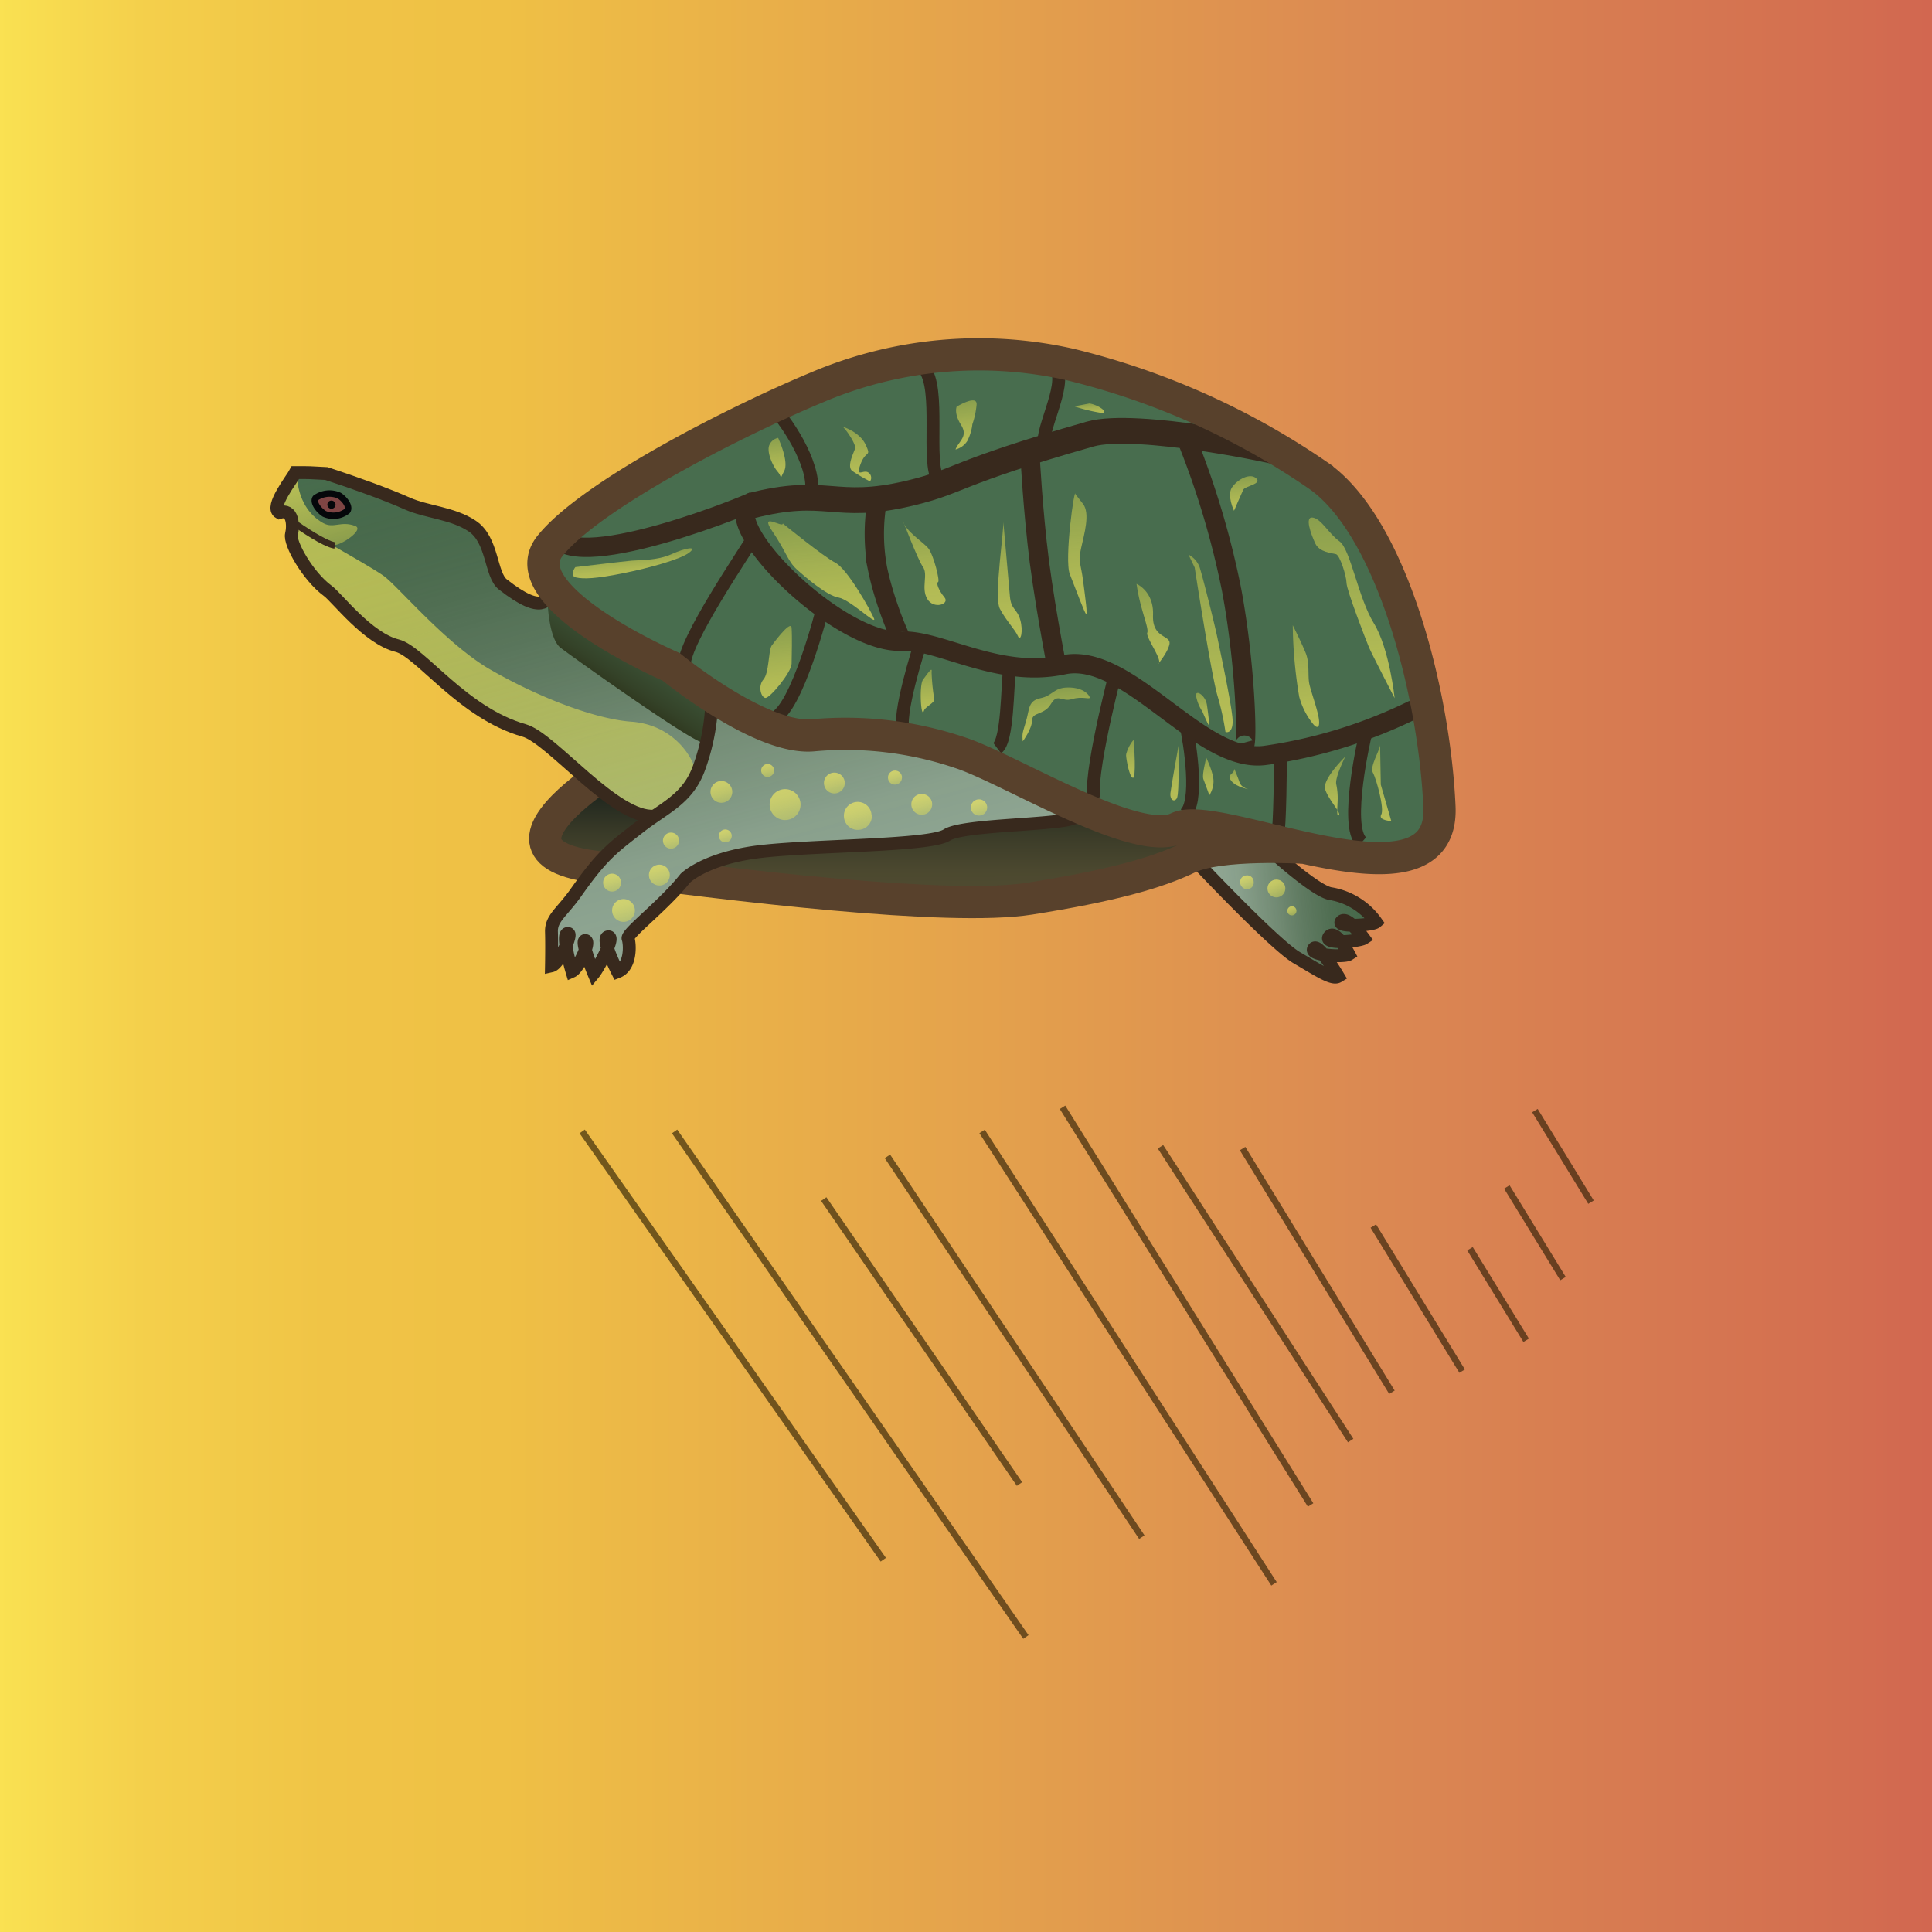 <svg xmlns="http://www.w3.org/2000/svg" xmlns:xlink="http://www.w3.org/1999/xlink" viewBox="0 0 300 300"><rect x="0" y="0" width="300" height="300" fill="#333333" stroke="none"/><defs><style>.cls-1{fill:url(#Оранжевый_желтый);}.cls-2{fill:url(#Безымянный_градиент_3);}.cls-3{fill:url(#linear-gradient);}.cls-4,.cls-5{fill:#486d4e;}.cls-4{stroke:#d14a43;}.cls-10,.cls-15,.cls-16,.cls-4,.cls-58,.cls-7,.cls-8,.cls-9{stroke-miterlimit:10;}.cls-6{fill:url(#linear-gradient-2);}.cls-10,.cls-15,.cls-7,.cls-8,.cls-9{fill:none;}.cls-15,.cls-7,.cls-8,.cls-9{stroke:#38291d;}.cls-7{stroke-width:2px;}.cls-8{stroke-width:4px;}.cls-9{stroke-width:3px;}.cls-10{stroke:#58412c;stroke-width:5px;}.cls-11{fill:url(#linear-gradient-3);}.cls-12{fill:url(#linear-gradient-4);}.cls-13{fill:url(#linear-gradient-5);}.cls-14{fill:url(#linear-gradient-6);}.cls-16{fill:#7f4544;stroke:#05070a;}.cls-17{fill:url(#linear-gradient-7);}.cls-18{fill:url(#linear-gradient-8);}.cls-19{fill:url(#linear-gradient-9);}.cls-20{fill:url(#linear-gradient-10);}.cls-21{fill:url(#linear-gradient-11);}.cls-22{fill:url(#linear-gradient-12);}.cls-23{fill:url(#linear-gradient-13);}.cls-24{fill:url(#linear-gradient-14);}.cls-25{fill:url(#linear-gradient-15);}.cls-26{fill:url(#linear-gradient-16);}.cls-27{fill:url(#linear-gradient-17);}.cls-28{fill:url(#linear-gradient-18);}.cls-29{fill:url(#linear-gradient-19);}.cls-30{fill:url(#linear-gradient-20);}.cls-31{fill:url(#linear-gradient-21);}.cls-32{fill:url(#linear-gradient-22);}.cls-33{fill:url(#linear-gradient-23);}.cls-34{fill:url(#linear-gradient-24);}.cls-35{fill:url(#linear-gradient-25);}.cls-36{fill:url(#linear-gradient-26);}.cls-37{fill:url(#linear-gradient-27);}.cls-38{fill:url(#linear-gradient-28);}.cls-39{fill:url(#linear-gradient-29);}.cls-40{fill:url(#linear-gradient-30);}.cls-41{fill:url(#linear-gradient-31);}.cls-42{fill:url(#linear-gradient-32);}.cls-43{fill:url(#linear-gradient-33);}.cls-44{fill:url(#linear-gradient-34);}.cls-45{fill:url(#linear-gradient-35);}.cls-46{fill:url(#linear-gradient-36);}.cls-47{fill:url(#linear-gradient-37);}.cls-48{fill:url(#linear-gradient-38);}.cls-49{fill:url(#linear-gradient-39);}.cls-50{fill:url(#linear-gradient-40);}.cls-51{fill:url(#linear-gradient-41);}.cls-52{fill:url(#linear-gradient-42);}.cls-53{fill:url(#linear-gradient-43);}.cls-54{fill:url(#linear-gradient-44);}.cls-55{fill:url(#linear-gradient-45);}.cls-56{fill:url(#linear-gradient-46);}.cls-57{fill:#05070a;}.cls-58{fill:#fff;stroke:#201600;opacity:0.6;}</style><linearGradient id="Оранжевый_желтый" x1="-18.5" y1="140.73" x2="326.4" y2="140.73" gradientUnits="userSpaceOnUse"><stop offset="0" stop-color="#fff258"/><stop offset="0.05" stop-color="#fae252"/><stop offset="0.12" stop-color="#f4cf4b"/><stop offset="0.2" stop-color="#f0c446"/><stop offset="0.28" stop-color="#efc045"/><stop offset="0.67" stop-color="#db8952"/><stop offset="0.89" stop-color="#d36d50"/><stop offset="1" stop-color="#ce584f"/></linearGradient><linearGradient id="Безымянный_градиент_3" x1="269.06" y1="44" x2="269.06" y2="44" gradientUnits="userSpaceOnUse"><stop offset="0" stop-color="#fff258"/><stop offset="0.05" stop-color="#fae252"/><stop offset="0.12" stop-color="#f4cf4b"/><stop offset="0.2" stop-color="#f0c446"/><stop offset="0.28" stop-color="#efc045"/><stop offset="0.67" stop-color="#db8952"/><stop offset="0.89" stop-color="#d36d50"/></linearGradient><linearGradient id="linear-gradient" x1="136.32" y1="139.21" x2="137.7" y2="123.48" gradientTransform="translate(-11.7 12.56) rotate(-5.05)" gradientUnits="userSpaceOnUse"><stop offset="0" stop-color="#514c31"/><stop offset="0.26" stop-color="#4b482f"/><stop offset="0.62" stop-color="#3a3b28"/><stop offset="1" stop-color="#20271e"/></linearGradient><linearGradient id="linear-gradient-2" x1="187.14" y1="147.93" x2="212.38" y2="147.93" gradientTransform="matrix(1, -0.09, 0.09, 1, -11.78, 12.33)" gradientUnits="userSpaceOnUse"><stop offset="0" stop-color="#fff" stop-opacity="0.4"/><stop offset="0.17" stop-color="#f2f2f0" stop-opacity="0.38"/><stop offset="0.39" stop-color="#cecbc6" stop-opacity="0.31"/><stop offset="0.64" stop-color="#918c82" stop-opacity="0.2"/><stop offset="0.91" stop-color="#3e3522" stop-opacity="0.05"/><stop offset="1" stop-color="#201600" stop-opacity="0"/></linearGradient><linearGradient id="linear-gradient-3" x1="115.56" y1="143.11" x2="100.38" y2="57.01" xlink:href="#linear-gradient-2"/><linearGradient id="linear-gradient-4" x1="55.5" y1="77.66" x2="53.42" y2="65.82" gradientTransform="translate(-11.7 12.56) rotate(-5.05)" gradientUnits="userSpaceOnUse"><stop offset="0" stop-color="#ece84d" stop-opacity="0.4"/><stop offset="0.09" stop-color="#efea4f" stop-opacity="0.43"/><stop offset="0.45" stop-color="#f8ef56" stop-opacity="0.52"/><stop offset="0.76" stop-color="#fdf25a" stop-opacity="0.58"/><stop offset="1" stop-color="#fff35c" stop-opacity="0.6"/></linearGradient><linearGradient id="linear-gradient-5" x1="85.74" y1="126.8" x2="75.65" y2="69.56" xlink:href="#linear-gradient-4"/><linearGradient id="linear-gradient-6" x1="110.54" y1="88.38" x2="94.21" y2="108.73" gradientTransform="translate(-11.7 12.56) rotate(-5.05)" gradientUnits="userSpaceOnUse"><stop offset="0" stop-color="#466a4c"/><stop offset="0.2" stop-color="#446548"/><stop offset="0.43" stop-color="#3e583c"/><stop offset="0.67" stop-color="#344228"/><stop offset="0.91" stop-color="#26230c"/><stop offset="1" stop-color="#201600"/></linearGradient><linearGradient id="linear-gradient-7" x1="95.62" y1="134.77" x2="95.14" y2="132.05" xlink:href="#linear-gradient-4"/><linearGradient id="linear-gradient-8" x1="103.12" y1="134.49" x2="102.56" y2="131.31" xlink:href="#linear-gradient-4"/><linearGradient id="linear-gradient-9" x1="105.28" y1="128.95" x2="104.85" y2="126.49" xlink:href="#linear-gradient-4"/><linearGradient id="linear-gradient-10" x1="113.7" y1="128.72" x2="113.35" y2="126.72" xlink:href="#linear-gradient-4"/><linearGradient id="linear-gradient-11" x1="113.82" y1="122.53" x2="113.23" y2="119.2" xlink:href="#linear-gradient-4"/><linearGradient id="linear-gradient-12" x1="97.07" y1="139.61" x2="96.46" y2="136.12" xlink:href="#linear-gradient-4"/><linearGradient id="linear-gradient-13" x1="123.63" y1="126.07" x2="122.79" y2="121.33" xlink:href="#linear-gradient-4"/><linearGradient id="linear-gradient-14" x1="121.14" y1="119.18" x2="120.79" y2="117.19" xlink:href="#linear-gradient-4"/><linearGradient id="linear-gradient-15" x1="131.41" y1="122.63" x2="130.84" y2="119.45" xlink:href="#linear-gradient-4"/><linearGradient id="linear-gradient-16" x1="134.66" y1="128.59" x2="133.91" y2="124.35" xlink:href="#linear-gradient-4"/><linearGradient id="linear-gradient-17" x1="140.78" y1="122.1" x2="140.4" y2="119.98" xlink:href="#linear-gradient-4"/><linearGradient id="linear-gradient-18" x1="144.63" y1="127.12" x2="144.07" y2="123.94" xlink:href="#linear-gradient-4"/><linearGradient id="linear-gradient-19" x1="153.38" y1="128.04" x2="152.94" y2="125.55" xlink:href="#linear-gradient-4"/><linearGradient id="linear-gradient-20" x1="193.77" y1="143.04" x2="193.41" y2="140.97" xlink:href="#linear-gradient-4"/><linearGradient id="linear-gradient-21" x1="198.3" y1="144.75" x2="197.82" y2="142.03" xlink:href="#linear-gradient-4"/><linearGradient id="linear-gradient-22" x1="200.27" y1="147.76" x2="200.03" y2="146.36" xlink:href="#linear-gradient-4"/><linearGradient id="linear-gradient-23" x1="123.79" y1="96.14" x2="123.79" y2="106.94" xlink:href="#linear-gradient-4"/><linearGradient id="linear-gradient-24" x1="131.99" y1="79.67" x2="131.99" y2="96.34" xlink:href="#linear-gradient-4"/><linearGradient id="linear-gradient-25" x1="146.67" y1="104.84" x2="146.67" y2="111.3" xlink:href="#linear-gradient-4"/><linearGradient id="linear-gradient-26" x1="166.31" y1="109.43" x2="166.31" y2="117.17" xlink:href="#linear-gradient-4"/><linearGradient id="linear-gradient-27" x1="183.89" y1="119.96" x2="183.89" y2="128.35" xlink:href="#linear-gradient-4"/><linearGradient id="linear-gradient-28" x1="177.37" y1="118.47" x2="177.37" y2="124.32" xlink:href="#linear-gradient-4"/><linearGradient id="linear-gradient-29" x1="189.02" y1="122.11" x2="189.02" y2="128.05" xlink:href="#linear-gradient-4"/><linearGradient id="linear-gradient-30" x1="193.81" y1="124.32" x2="193.81" y2="127.71" xlink:href="#linear-gradient-4"/><linearGradient id="linear-gradient-31" x1="208.73" y1="123.91" x2="208.73" y2="132.95" xlink:href="#linear-gradient-4"/><linearGradient id="linear-gradient-32" x1="215.62" y1="122.55" x2="215.62" y2="134.51" xlink:href="#linear-gradient-4"/><linearGradient id="linear-gradient-33" x1="102.93" y1="82.75" x2="102.93" y2="86.02" xlink:href="#linear-gradient-4"/><linearGradient id="linear-gradient-34" x1="126.72" y1="66.84" x2="126.72" y2="72.98" xlink:href="#linear-gradient-4"/><linearGradient id="linear-gradient-35" x1="160.58" y1="82.75" x2="160.58" y2="101.12" xlink:href="#linear-gradient-4"/><linearGradient id="linear-gradient-36" x1="148.02" y1="81.25" x2="148.02" y2="94.91" xlink:href="#linear-gradient-4"/><linearGradient id="linear-gradient-37" x1="191.31" y1="90.55" x2="191.31" y2="118.54" xlink:href="#linear-gradient-4"/><linearGradient id="linear-gradient-38" x1="189.06" y1="112.06" x2="189.06" y2="117.19" xlink:href="#linear-gradient-4"/><linearGradient id="linear-gradient-39" x1="172.03" y1="79.54" x2="172.03" y2="98.33" xlink:href="#linear-gradient-4"/><linearGradient id="linear-gradient-40" x1="182.74" y1="94.35" x2="182.74" y2="107.03" xlink:href="#linear-gradient-4"/><linearGradient id="linear-gradient-41" x1="156.37" y1="63.72" x2="156.37" y2="71.1" xlink:href="#linear-gradient-4"/><linearGradient id="linear-gradient-42" x1="175.67" y1="65.81" x2="175.67" y2="67.44" xlink:href="#linear-gradient-4"/><linearGradient id="linear-gradient-43" x1="139.15" y1="66.05" x2="139.15" y2="74.82" xlink:href="#linear-gradient-4"/><linearGradient id="linear-gradient-44" x1="213.48" y1="86.48" x2="213.48" y2="115.57" xlink:href="#linear-gradient-4"/><linearGradient id="linear-gradient-45" x1="198.48" y1="79.25" x2="198.48" y2="84.38" xlink:href="#linear-gradient-4"/><linearGradient id="linear-gradient-46" x1="205.45" y1="102.88" x2="205.45" y2="118.96" xlink:href="#linear-gradient-4"/></defs><g id="Слой_6" data-name="Слой 6"><rect class="cls-1" x="-18.5" y="-33.8" width="344.91" height="349.06"/><rect class="cls-2" x="269.06" y="37.68" height="12.64"/></g><g id="Слой_1" data-name="Слой 1"><g id="Слой_3" data-name="Слой 3"><path class="cls-3" d="M93.23,123.48s-8.42,6-5.66,7.51,39.54,7.4,47.26,7.49,16.22,1.83,25-.34,25.48-6.17,25.83-7.44-8.94-1.27-13.1-2.84-9.63,0-11.62.13-17.68,2.31-21,2.93-12,.56-16,.86-10.12,1-11.21.94S93.23,123.48,93.23,123.48Z"/><path class="cls-4" d="M103.05,103.65s13.87,11.36,22,10.64A55.48,55.48,0,0,1,147.9,117c7.63,2.48,27.44,14.87,33.79,11.69s41.42,14.28,40.65-3.27-7.37-43.7-19-51.58a116.22,116.22,0,0,0-38.16-17.06,64.14,64.14,0,0,0-39.46,3.48C112.94,65.57,90.55,77,84.23,84.88S103.05,103.65,103.05,103.65Z"/><path class="cls-5" d="M186.84,134.13s14.59,14.27,18,16.73l8.14-8.21L205,137.8l-5.34-4.2Z"/><path class="cls-6" d="M186.84,134.13s14.59,14.27,18,16.73l8.14-8.21L205,137.8l-5.34-4.2Z"/><path class="cls-7" d="M198.13,132.78s6.35,5.73,8.54,6a10.82,10.82,0,0,1,7,4.4c-.61.52-6.25.83-5.37-.1s3.47,2.62,3.47,2.62c-.74.48-6.57,1-5.31-.34,1-1,3,2.82,3,2.82-.77.5-6.29.15-5.45-.9.7-.87,3.78,4.33,3.78,4.33-.88.54-3-.89-6.43-2.9s-15.12-14.41-15.12-14.41"/><path class="cls-8" d="M199.54,70.51c-.23-.32-23.09-5.14-30.25-3.11-21.5,6.12-20.07,7.3-28.12,9.2-11.79,2.78-12.6-1.13-24.6,1.94"/><path class="cls-9" d="M193.05,115.36c.73,2.7.59-11-1.82-23.84A131.86,131.86,0,0,0,184.58,69"/><path class="cls-9" d="M163.88,102.69c.6,2.55-1.29-6.41-2.5-15.55-1-7.93-1.42-16.09-1.42-16.09"/><path class="cls-9" d="M140.08,99.24c.54,1.77-2.57-4.82-3.83-11a29.72,29.72,0,0,1-.15-9.79"/><path class="cls-9" d="M85.81,82.07c.71,8,28.24-2.82,31.31-4.27"/><path class="cls-9" d="M115.7,79.3C114.88,84.78,131.26,100,140,99.56c5.9-.29,15,5.85,25.11,3.68s21.2,15.41,31.33,14.06a76.56,76.56,0,0,0,23.06-7.12"/><path class="cls-7" d="M125.85,77c1.2-3.92-3.21-11-5.9-13.83"/><path class="cls-7" d="M145.73,74.55c-1.94-2.59.43-14.31-2.28-17.39"/><path class="cls-7" d="M162.3,69.82c-1.31-2.29,3.58-9.95,1.63-12.79"/><path class="cls-7" d="M117,83.43c-1.07,1.93-10.92,16.23-10.74,19.92"/><path class="cls-7" d="M127.75,94.42s-4,15.87-7.65,17.12"/><path class="cls-7" d="M142.86,100.11s-3.66,11.28-2.53,13.5"/><path class="cls-7" d="M156.77,103.76c-.37,2.87-.27,11.2-1.92,12.42"/><path class="cls-7" d="M173,105.32s-4.77,18.48-2.72,19.38"/><path class="cls-7" d="M184.12,112.47c.68,2.92,2.13,12.36-.19,14"/><path class="cls-7" d="M198.84,117.09s-.07,13.11-.49,11.92"/><path class="cls-7" d="M212,114.13s-3.34,14.18-.54,16.65"/><path class="cls-10" d="M102.94,114.64s-32.45,17-10.89,19.9,55.25,7,67.88,5,19.74-4,24.59-6.34,17.77-1.57,17.77-1.57"/><path class="cls-5" d="M85.57,92.65c-2.56-1,3.51,5.46-8.7-3.2-1.9-1.35-1.09-5-3.5-7.35-2-1.95-7.62-2.58-10.82-3.63-5.77-1.9-15.25-7.68-16.67-5.09-.53,1-4,5.37-2.52,6.21,2.17-.1,2.84,3.16,2.51,4.58s1.85,3.71,5.64,7.35c1.73,1.66,8.21,7.3,11.18,9.5s9.18,9.72,18.69,12.4c4.31,1.21,13.18,13.9,19.32,13.39.68-.06-18.47,17.71-15.07,17.88.37,0-.44,3,1.62,3.4,1,.21,4.83,2.28,5.61,1.29s.73-3.43,1.61-3.38c.32,0,1.89,4.73,2.13,3.81,1.18-4.64,7.1-11.73,9.81-13.42,4.58-2.87,7-3.86,7.88-3.81,9.38.51,24.74-1.6,32-3.49,8.72-2.27,18.73-.7,20-1.74,1.46-1.19-8-6.4-19.19-9.18-11.88-3-28.09-3-27.31-3.36"/><path class="cls-11" d="M85.57,92.65c-2.56-1,3.51,5.46-8.7-3.2-1.9-1.35-1.09-5-3.5-7.35-2-1.95-7.62-2.58-10.82-3.63-5.77-1.9-15.25-7.68-16.67-5.09-.53,1-4,5.37-2.52,6.21,2.17-.1,2.84,3.16,2.51,4.58s1.85,3.71,5.64,7.35c1.73,1.66,8.21,7.3,11.18,9.5s9.18,9.72,18.69,12.4c4.31,1.21,13.18,13.9,19.32,13.39.68-.06-18.47,17.71-15.07,17.88.37,0-.44,3,1.62,3.4,1,.21,4.83,2.28,5.61,1.29s.73-3.43,1.61-3.38c.32,0,1.89,4.73,2.13,3.81,1.18-4.64,7.1-11.73,9.81-13.42,4.58-2.87,7-3.86,7.88-3.81,9.38.51,24.74-1.6,32-3.49,8.72-2.27,18.73-.7,20-1.74,1.46-1.19-8-6.4-19.19-9.18-11.88-3-28.09-3-27.31-3.36"/><path class="cls-12" d="M46.26,74c-.18-.91-.49,4.72,3.9,7.21,1.64.93,2.75-.39,5,.46,1.48.57-2.28,3.06-3.22,2.94-2.95-.39-7.13-4.51-8.88-5.38C41.78,78.56,47.41,72.27,46.26,74Z"/><path class="cls-13" d="M47.64,87.81c2.22,2.31,6.52,8.24,9,9.16,3.44,1.28,11.19,9.13,14.92,11.54s7,3.12,12.35,5.69c5,2.41,11.74,12,15.78,12.31s-.77.85,1,.3,6.45-5.64,7.25-6.17-1.86-8-9.94-8.58c-5.44-.4-14.09-3.61-21.94-8.13C69.31,100,61.88,91.15,59.67,89.49c-2-1.49-13.59-7.93-13.59-7.93A7.14,7.14,0,0,0,47.64,87.81Z"/><path class="cls-7" d="M85.57,92.65c-.74.09-1.09,3.14-7.51-1.92-1.91-1.51-1.51-6.94-4.76-9.06-3-2-7.07-2.16-10-3.46-3.17-1.42-8.23-3.25-12.63-4.68-2.61-.15-2.61-.15-4.79-.15-.53,1-4,5.37-2.52,6.21,2.14-.7,2.24,2,1.9,3.38s2.56,6.52,5.64,8.78c1.45,1.06,6.2,7.38,10.78,8.51,3.59.9,10.19,10.48,19.7,13.16,4.31,1.21,14.09,13.82,20.24,13.31"/><path class="cls-14" d="M85.05,93.77s.19,5.43,2,6.82,19.49,14,22,14.72a19.43,19.43,0,0,0,.72-4.29C109.89,107.66,85.05,93.77,85.05,93.77Z"/><path class="cls-7" d="M110.48,110a33.25,33.25,0,0,1-1.89,9.11c-1.76,5-5.35,6.23-9.36,9.37s-5.6,4.15-9.86,10.21c-2.14,3-3.8,3.9-3.74,6s0,5.28,0,5.28c1.16-.26,3.22-4.81,2.65-5-1.34-.41.53,5.85.53,5.85,1-.44,2.9-4.53,2.14-4.76-1-.31,1.26,5.08,1.26,5.08.63-.76,3.38-5.67,2.28-5.67-1.39,0,1.41,5.42,1.41,5.42,2.13-.82,1.93-4.35,1.63-5.14s5.45-5.06,8.89-9.38c0,0,3.19-3.2,11.9-4.17s26.08-.84,28.71-2.54,17.81-1.48,20-2.76"/><path class="cls-10" d="M104.22,103.55s13.87,11.35,22,10.63a55.51,55.51,0,0,1,22.86,2.7c7.62,2.47,27.44,14.87,33.78,11.69s41.43,14.28,40.66-3.27-7.38-43.7-19-51.58a116.33,116.33,0,0,0-38.16-17.07,64.25,64.25,0,0,0-39.47,3.49C114.11,65.46,91.72,76.88,85.4,84.77S104.22,103.55,104.22,103.55Z"/><path class="cls-15" d="M52,84.7c-1.69-.27-5.31-2.8-6.23-3.43"/><path class="cls-16" d="M53.94,79.32c.39-.57-.21-1.65-1.24-2.35a3.71,3.71,0,0,0-3.71.37c-.39.58.33,1.75,1.36,2.44A3.46,3.46,0,0,0,53.94,79.32Z"/><path class="cls-17" d="M96.43,136.94a1.39,1.39,0,1,0-1.26,1.5A1.39,1.39,0,0,0,96.43,136.94Z"/><path class="cls-18" d="M104,135.75a1.62,1.62,0,1,0-1.47,1.75A1.61,1.61,0,0,0,104,135.75Z"/><path class="cls-19" d="M105.44,130.43a1.25,1.25,0,1,0-1.14,1.35A1.26,1.26,0,0,0,105.44,130.43Z"/><path class="cls-20" d="M113.62,129.7a1,1,0,1,0-.91,1.1A1,1,0,0,0,113.62,129.7Z"/><path class="cls-21" d="M113.7,122.82a1.69,1.69,0,1,0-1.54,1.83A1.68,1.68,0,0,0,113.7,122.82Z"/><path class="cls-22" d="M98.58,141.22A1.77,1.77,0,1,0,97,143.14,1.77,1.77,0,0,0,98.58,141.22Z"/><path class="cls-23" d="M124.3,124.72a2.4,2.4,0,1,0-2.18,2.61A2.39,2.39,0,0,0,124.3,124.72Z"/><path class="cls-24" d="M120.2,119.55a1,1,0,1,0-2,.18,1,1,0,0,0,2-.18Z"/><path class="cls-25" d="M131.17,121.45a1.61,1.61,0,0,0-1.75-1.47h0a1.61,1.61,0,0,0-1.47,1.75h0a1.61,1.61,0,0,0,1.75,1.47h0a1.61,1.61,0,0,0,1.47-1.75Z"/><path class="cls-26" d="M135.33,126.53a2.14,2.14,0,0,0-2.33-2h0a2.14,2.14,0,0,0-1.95,2.33h0a2.15,2.15,0,0,0,2.33,2h0a2.15,2.15,0,0,0,2-2.34Z"/><path class="cls-27" d="M140.06,120.66a1.08,1.08,0,0,0-1.17-1h0a1.08,1.08,0,0,0-1,1.17h0a1.07,1.07,0,0,0,1.16,1h0a1.08,1.08,0,0,0,1-1.17Z"/><path class="cls-28" d="M144.74,124.76a1.61,1.61,0,0,0-1.75-1.47h0a1.61,1.61,0,0,0-1.47,1.75h0a1.61,1.61,0,0,0,1.75,1.47h0a1.61,1.61,0,0,0,1.47-1.75Z"/><path class="cls-29" d="M153.28,125.27a1.26,1.26,0,0,0-1.37-1.14h0a1.26,1.26,0,0,0-1.15,1.37h0a1.26,1.26,0,0,0,1.37,1.14h0a1.26,1.26,0,0,0,1.15-1.37Z"/><path class="cls-30" d="M194.67,136.89a1,1,0,0,0-1.14-.95h0a1,1,0,0,0-.95,1.13h0a1.06,1.06,0,0,0,1.14,1h0a1,1,0,0,0,.95-1.14Z"/><path class="cls-31" d="M199.58,137.84a1.38,1.38,0,0,0-1.5-1.25h0a1.38,1.38,0,0,0-1.26,1.5h0a1.38,1.38,0,0,0,1.5,1.25h0a1.38,1.38,0,0,0,1.26-1.5Z"/><path class="cls-32" d="M201.31,141.37a.7.7,0,0,0-.76-.64h0a.71.71,0,0,0-.65.77h0a.7.7,0,0,0,.77.64h0a.7.7,0,0,0,.64-.77Z"/><path class="cls-33" d="M119.79,100.3c-.49,1-.37,4.2-1.24,5.2s-.42,2.7.26,2.87,4.09-4,4.11-5.3.1-4.21,0-5.59S119.79,100.3,119.79,100.3Z"/><path class="cls-34" d="M121.55,81.28c.08.8-3.75-1.91-1.62,1.22s2.38,4.61,3.76,5.88,4.71,4.1,6.5,4.4,6,4.43,5.53,3.27-4.1-7.68-6-8.67S121.55,81.28,121.55,81.28Z"/><path class="cls-35" d="M143.47,110.36c-.45,1.44-.79-4-.13-4.85s1.47-2.12,1.32-1.17a31.16,31.16,0,0,0,.42,4.26C145.09,109.17,143.65,109.76,143.47,110.36Z"/><path class="cls-36" d="M158.81,115.12c-.12-1.36,0-1.33.53-3.19s.3-3.12,2.24-3.52,2-1.68,4.36-1.66,3.24,1.21,3.27,1.56-1.18-.24-2.76.25-2.24-1-3.27.76-2.92,1.21-2.92,2.53S158.81,115.12,158.81,115.12Z"/><path class="cls-37" d="M183,115.79s.15,7.45-.25,8.15-1.13.27-1-.83S183,115.79,183,115.79Z"/><path class="cls-38" d="M176.1,115.61c.4-2-1.3.93-1.24,1.72s.53,3.37,1.06,3.45S176.1,115.61,176.1,115.61Z"/><path class="cls-39" d="M187.27,117.57c0,.6-.68,2.72-.39,3.46s.91,2.46.91,2.46a4.24,4.24,0,0,0,.64-2C188.54,120.15,187.27,117.57,187.27,117.57Z"/><path class="cls-40" d="M191.67,119.39c-.1,1-1.28.79-.49,1.84s2.9,1.36,2.9,1.36-1.27-.15-1.6-1.11S191.67,119.39,191.67,119.39Z"/><path class="cls-41" d="M208.91,117.47s-3.63,3.54-3.14,5.1,2.5,3.65,2.14,4-.26-.78-.2-2.25a10,10,0,0,0-.23-2.6C207.33,120.57,208.91,117.47,208.91,117.47Z"/><path class="cls-42" d="M214.3,115.63c.06.73-1.67,3.39-1.12,4.35s1.82,5.63,1.3,6.52,1.56,1,1.56,1l-1.63-5.66Z"/><path class="cls-43" d="M89.33,88.06s-1,1.36.14,1.61,3,.2,7.2-.64,9-2.18,10.36-3.23-.53-.76-2.76.25-5,.9-6.16,1S89.33,88.06,89.33,88.06Z"/><path class="cls-44" d="M120.83,68s1.73,3.66.93,5.16-.21,1-1,.09-1.66-2.93-1.35-4A1.86,1.86,0,0,1,120.83,68Z"/><path class="cls-45" d="M155.78,80.84c.22,1.1-1.5,11.83-.52,13.69s2.37,3.24,2.8,4.24.86-.8.36-2.54-1.41-1.54-1.6-3.6S155.78,80.84,155.78,80.84Z"/><path class="cls-46" d="M140.15,80.71c.38,1.78,3.19,3.42,4,4.43s1.85,5.11,1.51,5.24.12,1.33,1,2.38-1.69,1.92-2.68.23.18-3.75-.66-4.95S140.15,80.71,140.15,80.71Z"/><path class="cls-47" d="M185.51,88.12s2.64,17.13,3.6,20.12a40.14,40.14,0,0,1,1.18,5.41c.11.08,1.19.28,1.11-1.83s-2-11.08-2.43-13.12-2.25-9.29-2.7-10.64a3.57,3.57,0,0,0-1.72-1.94Z"/><path class="cls-48" d="M186.7,110.47a6.44,6.44,0,0,1-1-2.57c.08-.82,1.5.14,1.71,1.55s.44,3.33.27,3.12S186.7,110.47,186.7,110.47Z"/><path class="cls-49" d="M167,76.75c-.13-1.45-1.77,10.16-.88,12.4s2.27,6,2.52,6.18-.08-2.24-.45-5.1-.8-2.92-.32-5.11,1.45-5.4.29-6.89Z"/><path class="cls-50" d="M176.48,90.66a29.46,29.46,0,0,0,.75,3.58c.55,2.05,1.11,3.5.92,4-.29.68,2.36,4.17,1.77,4.79s1.38-1.52,1.67-3-2.7-.8-2.55-4.52S176.48,90.66,176.48,90.66Z"/><path class="cls-51" d="M148.37,69.8c.53-1.36,2-2,.86-3.82s-.68-2.83-.68-2.83,3.28-2,3.09-.27a12.88,12.88,0,0,1-.65,3,7.63,7.63,0,0,1-.78,2.58A3.05,3.05,0,0,1,148.37,69.8Z"/><path class="cls-52" d="M169.18,62.65c1.57.27,3.18,1.59,1.73,1.45a26.21,26.21,0,0,1-4.09-1Z"/><path class="cls-53" d="M130.88,66.27c.89.91,2,2.78,1.91,3.3s-1.36,2.75-.49,3.53a25.19,25.19,0,0,0,2.61,1.55c.33.32.67-.83-.11-1.3s-2,.94-1.17-1.29,1.71-1,.79-3S130.88,66.27,130.88,66.27Z"/><path class="cls-54" d="M216.56,108.41s-.8-7.68-3.23-11.63S209.71,85.29,208,84.06s-2.79-3.46-4.13-3.69-.3,2.57.36,4,2.63,1.5,3.23,1.68,1.6,3.31,1.63,4.48,3.07,9,3.49,10S216.56,108.41,216.56,108.41Z"/><path class="cls-55" d="M191.62,79.31s-1.15-2.39-.32-3.62,2.79-2.31,3.76-1.42-1.73,1.2-2,1.76S191.62,79.31,191.62,79.31Z"/><path class="cls-56" d="M200.74,97.08a71.21,71.21,0,0,0,1,11.1,11.47,11.47,0,0,0,2.23,4.33c.39.45,1,.75.84-.74s-1.3-4.49-1.52-5.7.07-3.13-.52-4.62S200.74,97.08,200.74,97.08Z"/><path class="cls-57" d="M52.1,78.31a.64.64,0,0,0-.69-.58h0a.62.62,0,0,0-.57.69h0a.62.62,0,0,0,.68.57h0a.63.63,0,0,0,.58-.68Z"/></g></g><g id="Слой_2" data-name="Слой 2"><line class="cls-58" x1="90.4" y1="175.69" x2="137.16" y2="242.19"/><line class="cls-58" x1="104.75" y1="175.69" x2="159.3" y2="254.19"/><line class="cls-58" x1="127.91" y1="186.19" x2="158.31" y2="230.44"/><line class="cls-58" x1="137.8" y1="179.56" x2="177.3" y2="238.69"/><line class="cls-58" x1="152.5" y1="175.69" x2="197.83" y2="245.94"/><line class="cls-58" x1="164.99" y1="171.94" x2="203.51" y2="233.69"/><line class="cls-58" x1="180.2" y1="178.07" x2="209.73" y2="223.69"/><line class="cls-58" x1="192.95" y1="178.35" x2="216.14" y2="216.19"/><line class="cls-58" x1="213.25" y1="190.38" x2="227.04" y2="212.91"/><line class="cls-58" x1="228.26" y1="193.9" x2="236.98" y2="208.12"/><line class="cls-58" x1="233.98" y1="184.31" x2="242.7" y2="198.54"/><line class="cls-58" x1="238.34" y1="172.45" x2="247.05" y2="186.67"/></g></svg>